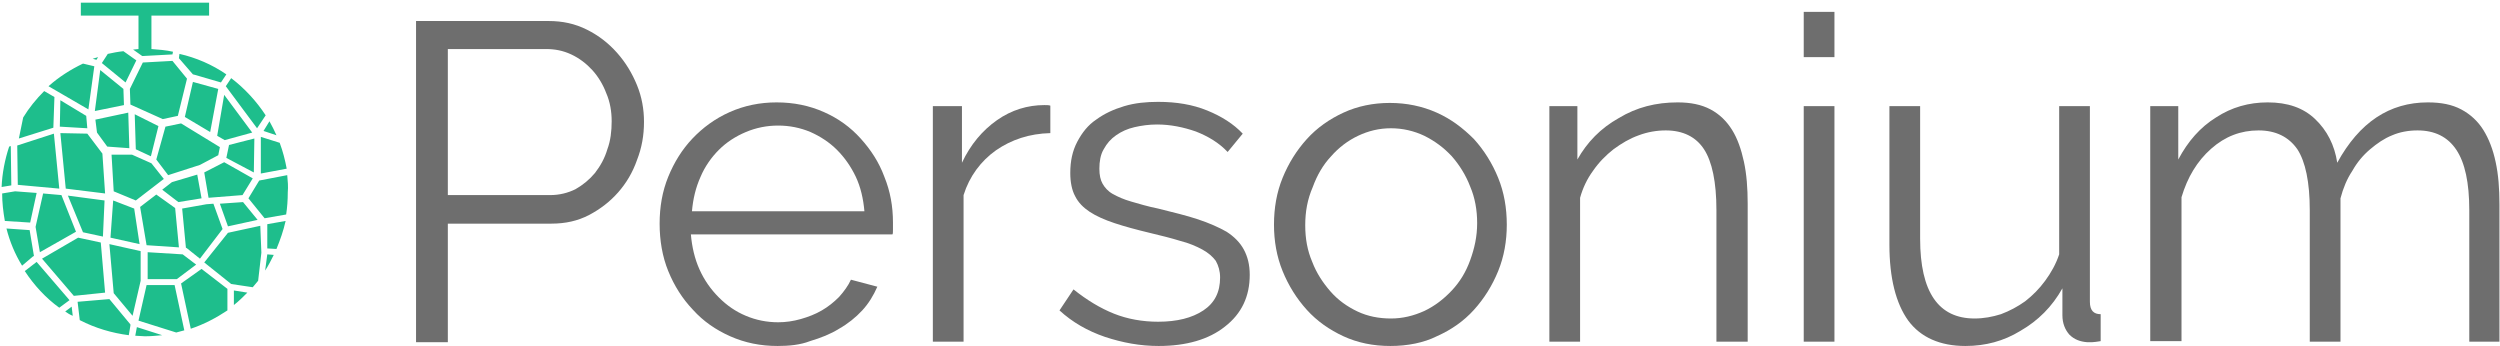 <svg version="1.1" id="レイヤー_1" xmlns="http://www.w3.org/2000/svg" x="0" y="0" viewBox="0 0 463.9 64.2" xml:space="preserve"><style>.st0{enable-background:new}.st1{fill:#6e6e6e}</style><g class="st0"><path class="st1" d="M77.2 63.4V3.9h24.6c2.6 0 4.9.5 7.1 1.6 2.2 1.1 4 2.5 5.6 4.3 1.6 1.8 2.8 3.8 3.7 6 .9 2.2 1.3 4.5 1.3 6.8 0 2.5-.4 4.8-1.3 7.1-.8 2.3-2 4.3-3.5 6-1.5 1.7-3.3 3.1-5.4 4.2-2.1 1.1-4.4 1.6-7 1.6H83.1v22h-5.9zm5.9-27.2h19c1.7 0 3.3-.4 4.7-1.1 1.4-.8 2.6-1.8 3.6-3 1-1.3 1.8-2.7 2.3-4.4.6-1.6.8-3.4.8-5.2 0-1.8-.3-3.6-1-5.2-.6-1.6-1.5-3.1-2.6-4.3-1.1-1.2-2.4-2.2-3.9-2.9-1.5-.7-3-1-4.7-1H83.1v27.1z"/></g><g class="st0"><path class="st1" d="M144.3 64.2c-3.2 0-6.1-.6-8.8-1.8-2.7-1.2-5-2.8-6.9-4.9-2-2.1-3.5-4.5-4.6-7.2s-1.6-5.7-1.6-8.8c0-3.1.5-6 1.6-8.7 1.1-2.7 2.6-5.1 4.5-7.1s4.2-3.7 6.9-4.9c2.7-1.2 5.6-1.8 8.7-1.8 3.2 0 6.1.6 8.8 1.8 2.7 1.2 4.9 2.8 6.8 4.9 1.9 2.1 3.4 4.4 4.4 7.1 1.1 2.7 1.6 5.5 1.6 8.5v1.3c0 .4 0 .8-.1.9h-37.4c.2 2.3.7 4.5 1.6 6.5.9 2 2.1 3.7 3.6 5.2s3.1 2.6 5 3.4c1.9.8 3.9 1.2 6 1.2 1.4 0 2.8-.2 4.2-.6 1.4-.4 2.7-.9 3.9-1.6 1.2-.7 2.2-1.5 3.2-2.5.9-1 1.7-2.1 2.2-3.2l4.9 1.3c-.7 1.6-1.6 3.1-2.8 4.4-1.2 1.3-2.7 2.5-4.3 3.4-1.6 1-3.4 1.7-5.4 2.3-1.8.7-3.9.9-6 .9zm16.1-25c-.2-2.3-.7-4.5-1.6-6.4-.9-1.9-2.1-3.6-3.5-5s-3.1-2.5-4.9-3.3c-1.9-.8-3.9-1.2-6-1.2s-4.1.4-6 1.2c-1.9.8-3.6 1.9-5 3.3s-2.6 3.1-3.4 5c-.9 2-1.4 4.1-1.6 6.4h32z"/></g><g class="st0"><path class="st1" d="M194.9 24.7c-3.9.1-7.2 1.2-10.1 3.2-2.8 2-4.9 4.8-6 8.3v27.2h-5.7V19.7h5.4v10.5c1.6-3.4 3.8-6 6.5-7.9 2.7-1.9 5.7-2.8 8.8-2.8.4 0 .8 0 1.1.1v5.1z"/></g><g class="st0"><path class="st1" d="M215 64.2c-3.4 0-6.7-.6-10-1.7-3.2-1.1-6-2.7-8.4-4.9l2.6-3.9c2.5 2 5 3.5 7.5 4.5s5.3 1.5 8.2 1.5c3.5 0 6.3-.7 8.4-2.1 2.1-1.4 3.1-3.4 3.1-6.1 0-1.2-.3-2.2-.8-3.1-.6-.8-1.4-1.5-2.5-2.1-1.1-.6-2.5-1.2-4.1-1.6-1.6-.5-3.6-1-5.7-1.5-2.5-.6-4.7-1.2-6.5-1.8-1.8-.6-3.4-1.3-4.6-2.1-1.2-.8-2.1-1.7-2.7-2.9-.6-1.1-.9-2.6-.9-4.3 0-2.2.4-4.1 1.3-5.8.9-1.7 2-3.1 3.5-4.1 1.5-1.1 3.2-1.9 5.2-2.5 2-.6 4.1-.8 6.3-.8 3.4 0 6.4.5 9.1 1.6 2.7 1.1 4.9 2.5 6.6 4.3l-2.8 3.4c-1.6-1.7-3.6-2.9-5.9-3.8-2.3-.8-4.7-1.3-7.2-1.3-1.5 0-2.9.2-4.2.5-1.3.3-2.4.8-3.4 1.5s-1.7 1.5-2.3 2.6c-.6 1-.8 2.3-.8 3.6 0 1.2.2 2.1.6 2.8.4.7 1 1.4 1.9 1.9.9.5 2 1 3.4 1.4 1.4.4 3 .9 5 1.3 2.8.7 5.3 1.3 7.4 2 2.1.7 3.9 1.5 5.3 2.3 1.4.9 2.5 2 3.2 3.3.7 1.3 1.1 2.8 1.1 4.7 0 4-1.5 7.2-4.6 9.6-3 2.4-7.2 3.6-12.3 3.6z"/></g><g class="st0"><path class="st1" d="M258 64.2c-3.2 0-6.1-.6-8.7-1.8-2.6-1.2-4.9-2.8-6.8-4.9-1.9-2.1-3.4-4.5-4.5-7.2s-1.6-5.6-1.6-8.6c0-3.1.5-6 1.6-8.7 1.1-2.7 2.6-5.1 4.5-7.2 1.9-2.1 4.2-3.7 6.8-4.9 2.6-1.2 5.5-1.8 8.6-1.8 3.1 0 6 .6 8.7 1.8 2.7 1.2 4.9 2.9 6.9 4.9 1.9 2.1 3.4 4.5 4.5 7.2s1.6 5.6 1.6 8.7c0 3-.5 5.9-1.6 8.6-1.1 2.7-2.6 5.1-4.5 7.2-1.9 2.1-4.2 3.7-6.9 4.9-2.4 1.2-5.4 1.8-8.6 1.8zm-15.8-22.4c0 2.5.4 4.7 1.3 6.8.8 2.1 2 3.9 3.4 5.5s3.1 2.8 5 3.7c1.9.9 4 1.3 6.2 1.3s4.2-.5 6.2-1.4c1.9-.9 3.6-2.2 5.1-3.8 1.5-1.6 2.6-3.4 3.4-5.6s1.3-4.4 1.3-6.9c0-2.4-.4-4.7-1.3-6.8-.8-2.1-2-4-3.4-5.6-1.5-1.6-3.1-2.8-5.1-3.8-1.9-.9-4-1.4-6.2-1.4s-4.2.5-6.1 1.4-3.6 2.2-5 3.8c-1.5 1.6-2.6 3.5-3.4 5.7-1 2.3-1.4 4.6-1.4 7.1z"/></g><g class="st0"><path class="st1" d="M324.2 63.4h-5.7V39c0-5.2-.8-9-2.3-11.3-1.5-2.3-3.9-3.5-7.1-3.5-1.7 0-3.4.3-5 .9-1.7.6-3.2 1.5-4.7 2.6-1.4 1.1-2.7 2.4-3.8 4-1.1 1.5-1.9 3.2-2.4 5v26.7h-5.7V19.7h5.2v9.9c1.8-3.2 4.3-5.8 7.7-7.7 3.3-2 6.9-2.9 10.9-2.9 2.4 0 4.4.4 6.1 1.3 1.7.9 3 2.2 4 3.8s1.7 3.6 2.2 5.9.7 4.9.7 7.8v25.6zm10.5-52.8V2.2h5.7v8.4h-5.7zm0 52.8V19.7h5.7v43.7h-5.7z"/></g><g class="st0"><path class="st1" d="M364.7 64.2c-4.7 0-8.3-1.6-10.6-4.7-2.3-3.2-3.5-7.9-3.5-14.1V19.7h5.7v24.6c0 9.9 3.4 14.8 10.1 14.8 1.7 0 3.3-.3 4.9-.8 1.6-.6 3.1-1.4 4.5-2.4 1.4-1.1 2.6-2.3 3.7-3.8s2-3.1 2.6-4.9V19.7h5.7V56c0 1.6.7 2.3 2 2.3v5c-.7.1-1.2.2-1.6.2h-.9c-1.3-.1-2.4-.5-3.3-1.4-.8-.9-1.3-2.1-1.3-3.6v-5c-1.9 3.4-4.5 6-7.8 7.9-3.1 1.9-6.5 2.8-10.2 2.8z"/></g><g class="st0"><path class="st1" d="M463.9 63.4h-5.7V39c0-5.1-.8-8.8-2.4-11.2-1.6-2.4-4-3.6-7.2-3.6-1.7 0-3.3.3-4.7.9-1.5.6-2.8 1.5-4.1 2.6-1.3 1.1-2.4 2.4-3.3 4-1 1.5-1.7 3.2-2.2 5.1v26.6h-5.7V39c0-5.2-.8-9-2.3-11.3-1.6-2.3-4-3.5-7.2-3.5-3.3 0-6.2 1.1-8.8 3.4-2.6 2.3-4.4 5.3-5.5 9v26.7H399V19.7h5.2v9.9c1.8-3.4 4.1-6 7-7.8 2.9-1.9 6.1-2.8 9.6-2.8 3.7 0 6.6 1 8.8 3.1 2.2 2.1 3.6 4.8 4.1 8.1 4.1-7.5 9.7-11.2 16.8-11.2 2.5 0 4.5.4 6.2 1.3 1.7.9 3.1 2.2 4.1 3.8 1 1.6 1.8 3.6 2.3 6 .5 2.3.7 4.9.7 7.8v25.5z"/></g><path d="M26.5 11.6l-2.4 4.9.1 2.9 6 2.7 2.8-.6 1.7-6.9-2.7-3.3-5.5.3zM20 10l-1.1 1.7 4.4 3.6 2-4.1-2.4-1.7c-1 .1-2 .3-2.9.5zm14.3 11.7l4.7 2.8 1.5-8-4.7-1.3-1.5 6.5zM24 27.5l-.2-6.6-6.1 1.3.3 2.4 1.9 2.6 4.1.3zm22.8-2.9l-5.2-7-1.3 7.6 1.4.8 5.1-1.4zm-18.7 5.7l-3.6-1.6h-3.8l.4 6.8 4.1 1.7 5.2-4-2.3-2.9zm13.2 12.2l-1.7-4.7-1.3.1-4.5.8.7 7.3h.1l2.5 2 4.2-5.5zM25.2 27.7L28 29l1.4-5.6-4.4-2.2.2 6.5zm8 18.2l-.7-7.3-3.5-2.5-3 2.3 1.2 7.1 6 .4zM21 37.2l-.5 6.9 5.4 1.2-1-6.6-3.9-1.5zm1.9-20.7L18.6 13l-1 7.6 5.4-1.1-.1-3zm-3.8 27.4l.3-6.7-6.8-.9 2.8 6.8 3.7.8zm30.2-22.5c-1.7-2.6-3.9-5-6.4-6.9l-1 1.5 5.8 7.8 1.6-2.4zM8 35.9l-1.4 6.2.8 4.7 6.7-3.8-2.7-6.8-3.4-.3zm40.4-3.7l4.8-.9c-.3-1.6-.7-3.2-1.3-4.8l-3.5-1.1v6.8zm2.9-7.1c-.4-.9-.8-1.7-1.3-2.6l-1.1 1.8 2.4.8zm-19.4 8.7l-1.8 1.4 3 2.3 4.3-.7-.8-4.4-4.7 1.4zm8.9-6.5l-7.2-4.4-2.9.6-1.7 6.1 2.2 2.9 5.9-1.9 3.4-1.8.3-1.5zM17.2 10.9l.7.2.3-.5-1 .3zm30.6 29.9l-2.7-3.3-4.3.3 1.5 4.2 5.5-1.2zM16 21.5l-4.8-2.9-.1 4.9 5.1.3-.2-2.3zm3 7l-2.8-3.7-5-.1 1 10.3 7.3.9-.5-7.4zm17.4 20.6l-2.5-1.9-6.5-.4v5h5.4l3.6-2.7zm5.2-19L37.9 32l.8 4.7 6.3-.5 1.9-3.1-5.3-3zM27.3 52.9h-.1l-1.5 6.6 7 2.2c.5-.1 1-.3 1.5-.4l-1.8-8.4h-5.1zm-1.2-6.3l-5.8-1.3.8 9.1 3.5 4.2 1.5-6.5v-5.5zm7.5 6l1.8 8.4c2.4-.8 4.7-2 6.8-3.4v-4l-4.8-3.7-3.8 2.7zm-13.3 2.9l-5.9.5.4 3.4c2.9 1.5 6 2.4 9.1 2.8l.3-1.8v-.2l-3.9-4.7zm4.8 6.8c.6 0 1.2.1 1.8.1 1.1 0 2.1-.1 3.2-.2l-4.7-1.5-.3 1.6zm28.2-29.8l-5.2 1-2 3.3 3 3.7 4-.7c.2-1.3.3-2.7.3-4.1.1-1.1 0-2.1-.1-3.2zm-9.9 24.1c.9-.7 1.7-1.5 2.5-2.3l-2.5-.4v2.7zm6.2-10.7v.2l1.7.1c.7-1.7 1.3-3.4 1.7-5.2l-3.4.6v4.3zm-.4 4.3c.6-.9 1.1-1.9 1.6-2.9l-1.2-.1-.4 3zm-6.9-7l-4.4 5.5 5 4 4 .6c.3-.4.7-.8 1-1.2l.6-5.2-.2-5-6 1.3zM18.7 45l-4.2-.9L7.8 48l5.9 6.9 5.8-.6-.8-9.3zm-8.6-27l-1.9-1.1c-1.5 1.5-2.8 3.1-3.9 4.9l-.8 3.9 6.4-2 .2-5.7zm.9 17l-1-10.2L3.2 27l.1 7.3 7.7.7zm6.5-22.7l-2.1-.5c-2.3 1.1-4.5 2.5-6.4 4.2l7.4 4.3 1.1-8zm29.7 13.4l-4.7 1.2-.5 2.4 5.1 2.7.1-6.3zm-14-14.9l2.6 3 .4.1 4.8 1.4 1-1.5c-2.6-1.8-5.6-3.1-8.7-3.8l-.1.8zm-26.4 25l-4-.3-2.4.4c0 1.7.2 3.4.5 5.1l4.7.3 1.2-5.5zm-.7 11.8l.2-.1-.8-4.8-4.3-.3c.6 2.4 1.6 4.8 2.9 6.9l2-1.7zm.7 1l-2.2 1.7c1.7 2.6 3.9 5 6.4 6.8l1.9-1.4-6.1-7.1zM2 27.1l-.3.1c-.8 2.4-1.3 5-1.4 7.5l1.8-.3-.1-7.3zm10.1 30.7c.4.3.9.6 1.4.8l-.2-1.7-1.2.9zM25.7 9.1l-1 .1 1.7 1.2 5.6-.3.1-.5c-1.3-.3-2.7-.4-4-.5V2.9h10.7V.5H15v2.4h10.7v6.2z" fill="#1ebe8c"/></svg>